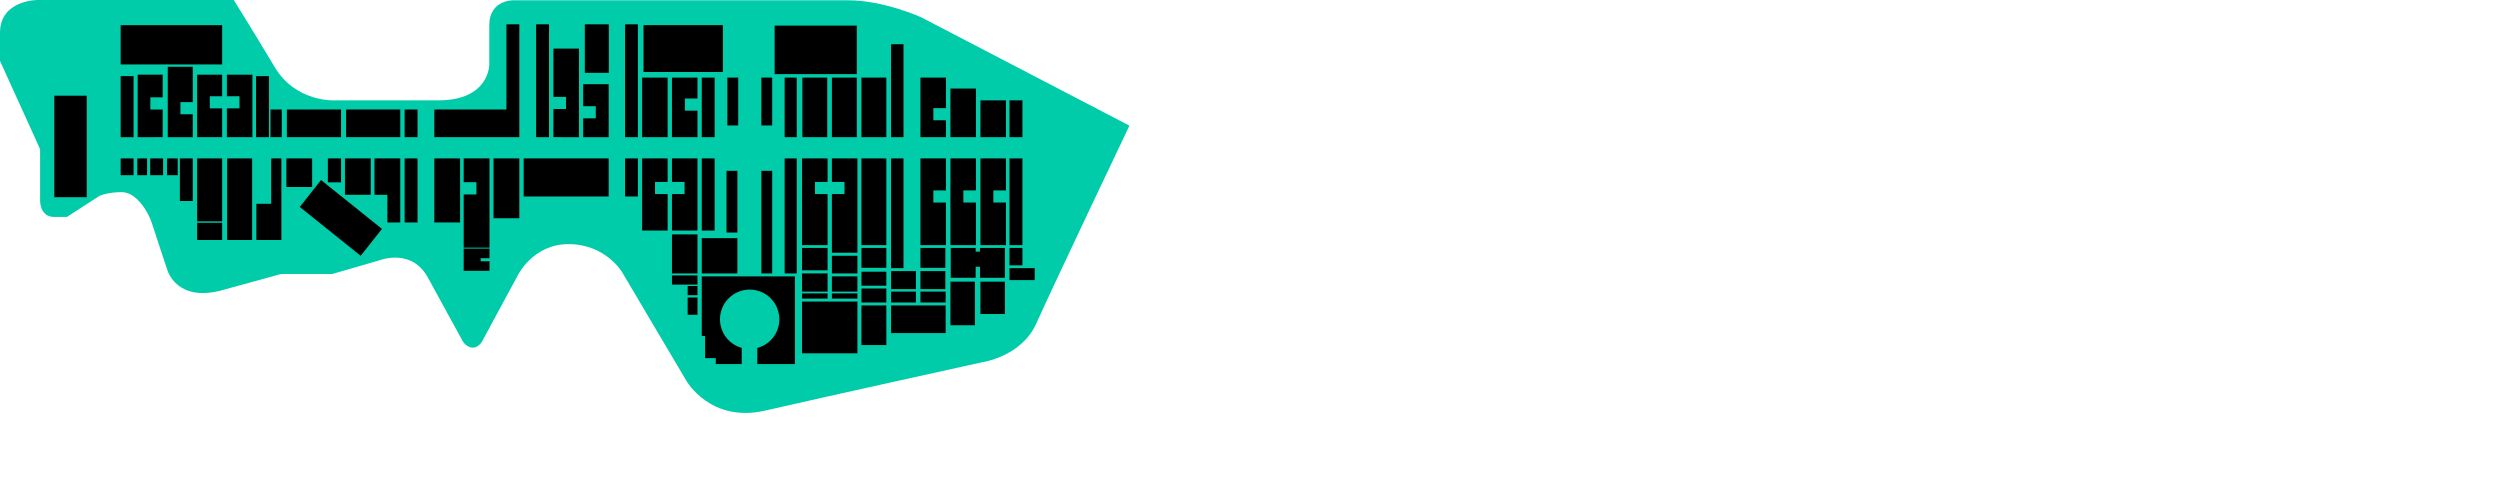 <?xml version="1.0" encoding="utf-8"?>
<!-- Generator: Adobe Illustrator 16.0.0, SVG Export Plug-In . SVG Version: 6.00 Build 0)  -->
<!DOCTYPE svg PUBLIC "-//W3C//DTD SVG 1.1//EN" "http://www.w3.org/Graphics/SVG/1.1/DTD/svg11.dtd">
<svg version="1.1" id="outline" xmlns="http://www.w3.org/2000/svg" xmlns:xlink="http://www.w3.org/1999/xlink" x="0px" y="0px"
	 viewBox="0 0 1920 384" enable-background="new 0 0 1920 384" xml:space="preserve">
<g id="out">
	<g>
		<path fill="#00CCAA" d="M291.668,199.863l-36.635,10.584h-39.222c0,0-10.504,2.865-45.2,12.414
			c-34.695,9.549-41.924-15.006-41.924-15.006s-9.642-28.922-12.188-36.881c-2.546-7.957-11.618-23.396-22.918-23.396
			s-17.189,2.845-17.189,2.845L51.406,166.6c0,0,1.114,0-9.867,0c-10.982,0-10.743-12.414-10.743-12.414v-39.631L0,46.756
			c0,0,0,0,0-21.485C0-0.195,28.887,0,28.887,0h150.638c0,0,15.04,24.076,31.453,51.529c16.413,27.454,46.374,25.545,46.374,25.545
			s36.526,0,79.259,0c39.391,0,39.151-27.454,39.151-27.454s0-7.161,0-30.079c0-20.531,19.576-19.339,19.576-19.339
			s227.75,0,255.684,0c27.933,0,56.576,13.132,56.576,13.132l159.793,83.157c0,0-60.002,126.05-71.461,151.833
			s-41.854,29.921-41.854,29.921s-124.302,27.375-166.438,37.083c-42.137,9.709-60.52-22.918-60.52-22.918l-49.416-83.49
			c0,0-12.576-21.434-41.183-21.434c-27.335,0-38.915,24.114-38.915,24.114l-26.142,48.342c0,0-2.745,7.043-8.354,7.043
			c-5.61,0-8.356-6.088-8.356-6.088l-25.842-47.188C316.499,190.074,291.669,199.863,291.668,199.863z"/>
	</g>
</g>
<g id="padiglioni">
	<g>
		<path d="M216.096,184.326v-31.334v-31.333h-3.919h-3.919v17.427v17.43h-5.689h-5.69v13.903v13.906h9.609L216.096,184.326
			L216.096,184.326z"/>
		<path d="M174.437,121.659h19.218v62.667h-19.218V121.659z"/>
		<path d="M219.915,121.658h19.814v21.963h-19.814V121.658z"/>
		<path d="M264.916,121.658h19.815v27.932h-19.815V121.658z"/>
		<path d="M333.551,121.658h19.814v49.179h-19.814V121.658z"/>
		<path d="M480.014,121.659h9.904v29.244h-9.904V121.659z"/>
		<path d="M375.926,190.935v7.354h-6.803v2.354h6.803v7.354h-19.814v-17.065"/>
		<path d="M480.014,18.686h9.904v86.66h-9.904V18.686z"/>
		<path d="M411.737,18.686h9.906v86.66h-9.906V18.686z"/>
		<path d="M449.135,18.686h18.447v37.242h-18.447V18.686z"/>
		<path d="M379.03,121.659h19.812v45.955H379.03V121.659z"/>
		<path d="M293.344,175.782l-16.332,20.683l-46.788-37.525l16.332-20.688L293.344,175.782z"/>
		<path d="M402.187,121.659h65.292v29.244h-65.292V121.659z"/>
		<path d="M388.937,18.686h9.904v86.66h-9.904V18.686z M333.551,84.099h55.386v21.247h-55.386V84.099z"/>
		<path d="M265.791,94.723V84.099h20.81h20.81v10.624v10.623h-20.81h-20.81V94.723L265.791,94.723z"/>
		<path d="M310.751,84.099h9.908v21.247h-9.908V84.099z"/>
		<path d="M207.741,84.099h8.653v21.247h-8.653V84.099z"/>
		<path d="M196.639,58.475h9.907v46.871h-9.907V58.475z"/>
		<path d="M92.67,81.909V58.475h4.954h4.954V81.91v23.436h-4.954H92.67V81.909z"/>
		<path d="M220.312,84.099h41.619v21.247h-41.619V84.099z"/>
		<path d="M92.67,19.322h77.946v30.159H92.67V19.322z"/>
		<path d="M41.702,73.515H66.61v77.942H41.702V73.515z"/>
		<path d="M375.926,190.176v-68.519h-19.814v18.262h9.787v9.434h-9.787v40.823H375.926z"/>
		<path d="M535.666,177.044v-55.385h-19.605v18.071h9.685v9.331h-9.685v27.979L535.666,177.044L535.666,177.044z"/>
		<path d="M516.061,59.588v45.758h19.605V84.994h-9.684v-9.332h9.684V59.588H516.061z"/>
		<path d="M493.143,59.588h19.605v45.758h-19.605V59.588L493.143,59.588z"/>
		<path d="M457.674,105.346h9.805V85.014V64.682h-9.805h-9.805v8.436v8.438h4.844h4.844v4.665v4.665h-4.844h-4.844v7.229v7.231
			H457.674z"/>
		<path d="M193.849,105.346V57.361h-19.607v16.552h9.686v9.332h-9.686v22.101H193.849z"/>
		<path d="M151.399,105.346V57.361h19.218v16.552h-9.493v9.332h9.493v22.101H151.399z"/>
		<path d="M138.448,105.346h-9.609V78.328V51.312h9.609h9.609V64.87v13.562h-4.747h-4.747v4.666v4.665h4.747h4.747v8.794v8.793
			L138.448,105.346L138.448,105.346z"/>
		<path d="M115.351,105.346h-9.609V81.354V57.361h9.609h9.609v8.703v8.702h-4.747h-4.746v4.666v4.666h4.746h4.747v10.624v10.623
			L115.351,105.346L115.351,105.346z"/>
		<path d="M434.832,105.346h9.803V71.325v-34.02h-9.803h-9.802v18.541v18.542h4.842h4.841v4.666v4.666h-4.841h-4.842v10.812v10.813
			L434.832,105.346L434.832,105.346z"/>
		<path d="M493.143,177.044v-55.385h19.605v18.071h-9.684v9.331h9.684v27.979L493.143,177.044L493.143,177.044z"/>
		<path d="M658.494,194.114v-72.455h-19.605v18.071h9.687v9.331h-9.687v45.052L658.494,194.114L658.494,194.114z"/>
		<path d="M615.969,188.265V121.66h19.607v18.071h-9.685v9.331h9.685v39.202L615.969,188.265L615.969,188.265z"/>
		<path d="M706.895,188.265V121.66h19.607v24.567h-9.686v9.331h9.686v32.706L706.895,188.265L706.895,188.265z"/>
		<path d="M729.934,188.265V121.66h19.605v24.567h-9.684v9.331h9.684v32.706L729.934,188.265L729.934,188.265z"/>
		<path d="M752.969,188.265V121.66h19.607v24.567h-9.685v9.331h9.685v32.706L752.969,188.265L752.969,188.265z"/>
		<path d="M775.291,121.659h9.939v66.604h-9.939V121.659z"/>
		<path d="M706.895,105.346V59.588h19.607v23.454h-9.686v9.331h9.686v12.973H706.895z"/>
		<path d="M729.934,68.023h19.605v37.322h-19.605V68.023z"/>
		<path d="M752.969,77.096h19.607v28.25h-19.607V77.096z"/>
		<path d="M775.291,77.096h9.939v28.25h-9.939V77.096z"/>
		<path d="M307.41,170.837V149.59v-27.931h-9.907h-9.907v27.931h9.907v21.247H307.41L307.41,170.837z"/>
		<path d="M310.751,121.658h9.908v49.179h-9.908V121.658z"/>
		<path d="M538.951,121.658h9.908v55.386h-9.908V121.658z"/>
		<path d="M538.951,59.588h9.908v45.758h-9.908V59.588z"/>
		<path d="M557.957,131.207h8.355V178.6h-8.355V131.207z"/>
		<path d="M584.697,131.208h8.354v78.78h-8.354V131.208z"/>
		<path d="M558.594,59.588h8.355v36.768h-8.355V59.588z"/>
		<path d="M584.697,59.588h8.354v36.768h-8.354V59.588z"/>
		<path d="M602.602,121.659h9.312v88.33h-9.312V121.659z"/>
		<path d="M602.602,59.588h9.312v45.758h-9.312V59.588z"/>
		<path d="M251.786,121.659h10.146v18.369h-10.146V121.659z"/>
		<path d="M151.399,145.829v-24.171h9.609h9.609v24.171v24.172h-9.609h-9.609V145.829z"/>
		<path d="M138.15,121.659h9.907v32.706h-9.907V121.659z"/>
		<path d="M128.242,121.658h8.235v12.896h-8.235V121.658z"/>
		<path d="M92.67,128.105v-6.446h4.954h4.954v6.446v6.445h-4.954H92.67V128.105z"/>
		<path d="M115.35,121.658h9.908v12.896h-9.908V121.658z"/>
		<path d="M105.443,128.105v-6.446h3.759h3.759v6.446v6.445h-3.759h-3.759V128.105z"/>
		<path d="M151.399,177.701v-6.625h9.609h9.609v6.625v6.625h-9.609h-9.609V177.701z"/>
		<path d="M538.951,182.894h27.363v27.097h-27.363V182.894z"/>
		<path d="M615.969,190.414h19.607v17.188h-19.607V190.414z"/>
		<path d="M615.969,209.988h19.607v13.966h-19.607V209.988z"/>
		<path d="M638.889,212.259h19.605v11.693h-19.605V212.259z"/>
		<path d="M638.889,196.441h19.605v13.549h-19.605V196.441z"/>
		<path d="M661.568,190.414h19.131v15.277h-19.131V190.414z"/>
		<path d="M661.568,208.677h19.131v10.739h-19.131V208.677z"/>
		<path d="M684.322,208.198h19.131v13.847h-19.131V208.198z"/>
		<path d="M684.322,121.659h9.563v84.271h-9.563V121.659z"/>
		<path d="M706.895,208.198h19.132v13.847h-19.132V208.198z"/>
		<path d="M706.895,190.414h19.132v15.277h-19.132V190.414z"/>
		<path d="M775.291,190.414h9.939v13.368h-9.939V190.414z"/>
		<path d="M775.291,205.932h19.367v9.188h-19.367V205.932z"/>
		<path d="M752.969,216.316h18.771v24.826h-18.771V216.316z"/>
		<path d="M729.934,216.316h18.771v33.479h-18.771V216.316z"/>
		<path d="M771.742,213.331v-22.918h-19.129v2.864h-3.312v-2.864H730.17v22.918h19.131v-8.476h3.312v8.476H771.742z"/>
		<path d="M661.568,221.568h19.131v10.742h-19.131V221.568z"/>
		<path d="M661.568,234.579h19.131v30.438h-19.131V234.579z"/>
		<path d="M615.969,231.596h42.525v39.748h-42.525V231.596z"/>
		<path d="M615.969,225.328h19.607v3.999h-19.607V225.328z"/>
		<path d="M638.889,225.328h19.605v3.999h-19.605V225.328z"/>
		<path d="M684.322,223.955h19.131v8.354h-19.131V223.955z"/>
		<path d="M706.895,223.955h19.369v8.354h-19.369V223.955z"/>
		<path d="M684.322,234.579h41.938v21.247h-41.938V234.579z"/>
		<path id="lui" d="M661.568,121.659h19.131v66.604h-19.131V121.659z"/>
		<path d="M684.322,33.964h9.563v71.382h-9.563V33.964z"/>
		<path d="M661.568,59.588h19.131v45.758h-19.131V59.588z"/>
		<path d="M638.889,59.588h19.131v45.758h-19.131V59.588z"/>
		<path d="M616.207,59.588h19.131v45.758h-19.131V59.588z"/>
		<path d="M594.92,19.686h63.1v37.242h-63.1V19.686z"/>
		<path d="M494.234,37.307v-9.004v-9.002h15.231H524.7h15.231h15.23v9.002v9.003v9.003v9.003h-15.23H524.7h-15.234h-15.231v-9.003
			V37.307L494.234,37.307L494.234,37.307z"/>
		<path d="M516.061,180.029h19.605v29.961h-19.605V180.029z"/>
		<path d="M516.061,211.54h19.605v7.043h-19.605V211.54z"/>
		<path d="M528.117,219.658h7.551v7.043h-7.551V219.658z"/>
		<path d="M528.117,228.491h7.551v13.25h-7.551V228.491z"/>
		<path d="M610.479,279.579v-67.317H538.95v45.717h2.535v17.064h8.235v4.536h19.935v-12.397
			c-9.636-2.664-16.711-11.494-16.711-21.979c0-12.591,10.207-22.8,22.799-22.8s22.799,10.209,22.799,22.8
			c0,10.569-7.188,19.458-16.94,22.041v12.337L610.479,279.579L610.479,279.579z"/>
	</g>
</g>
</svg>

